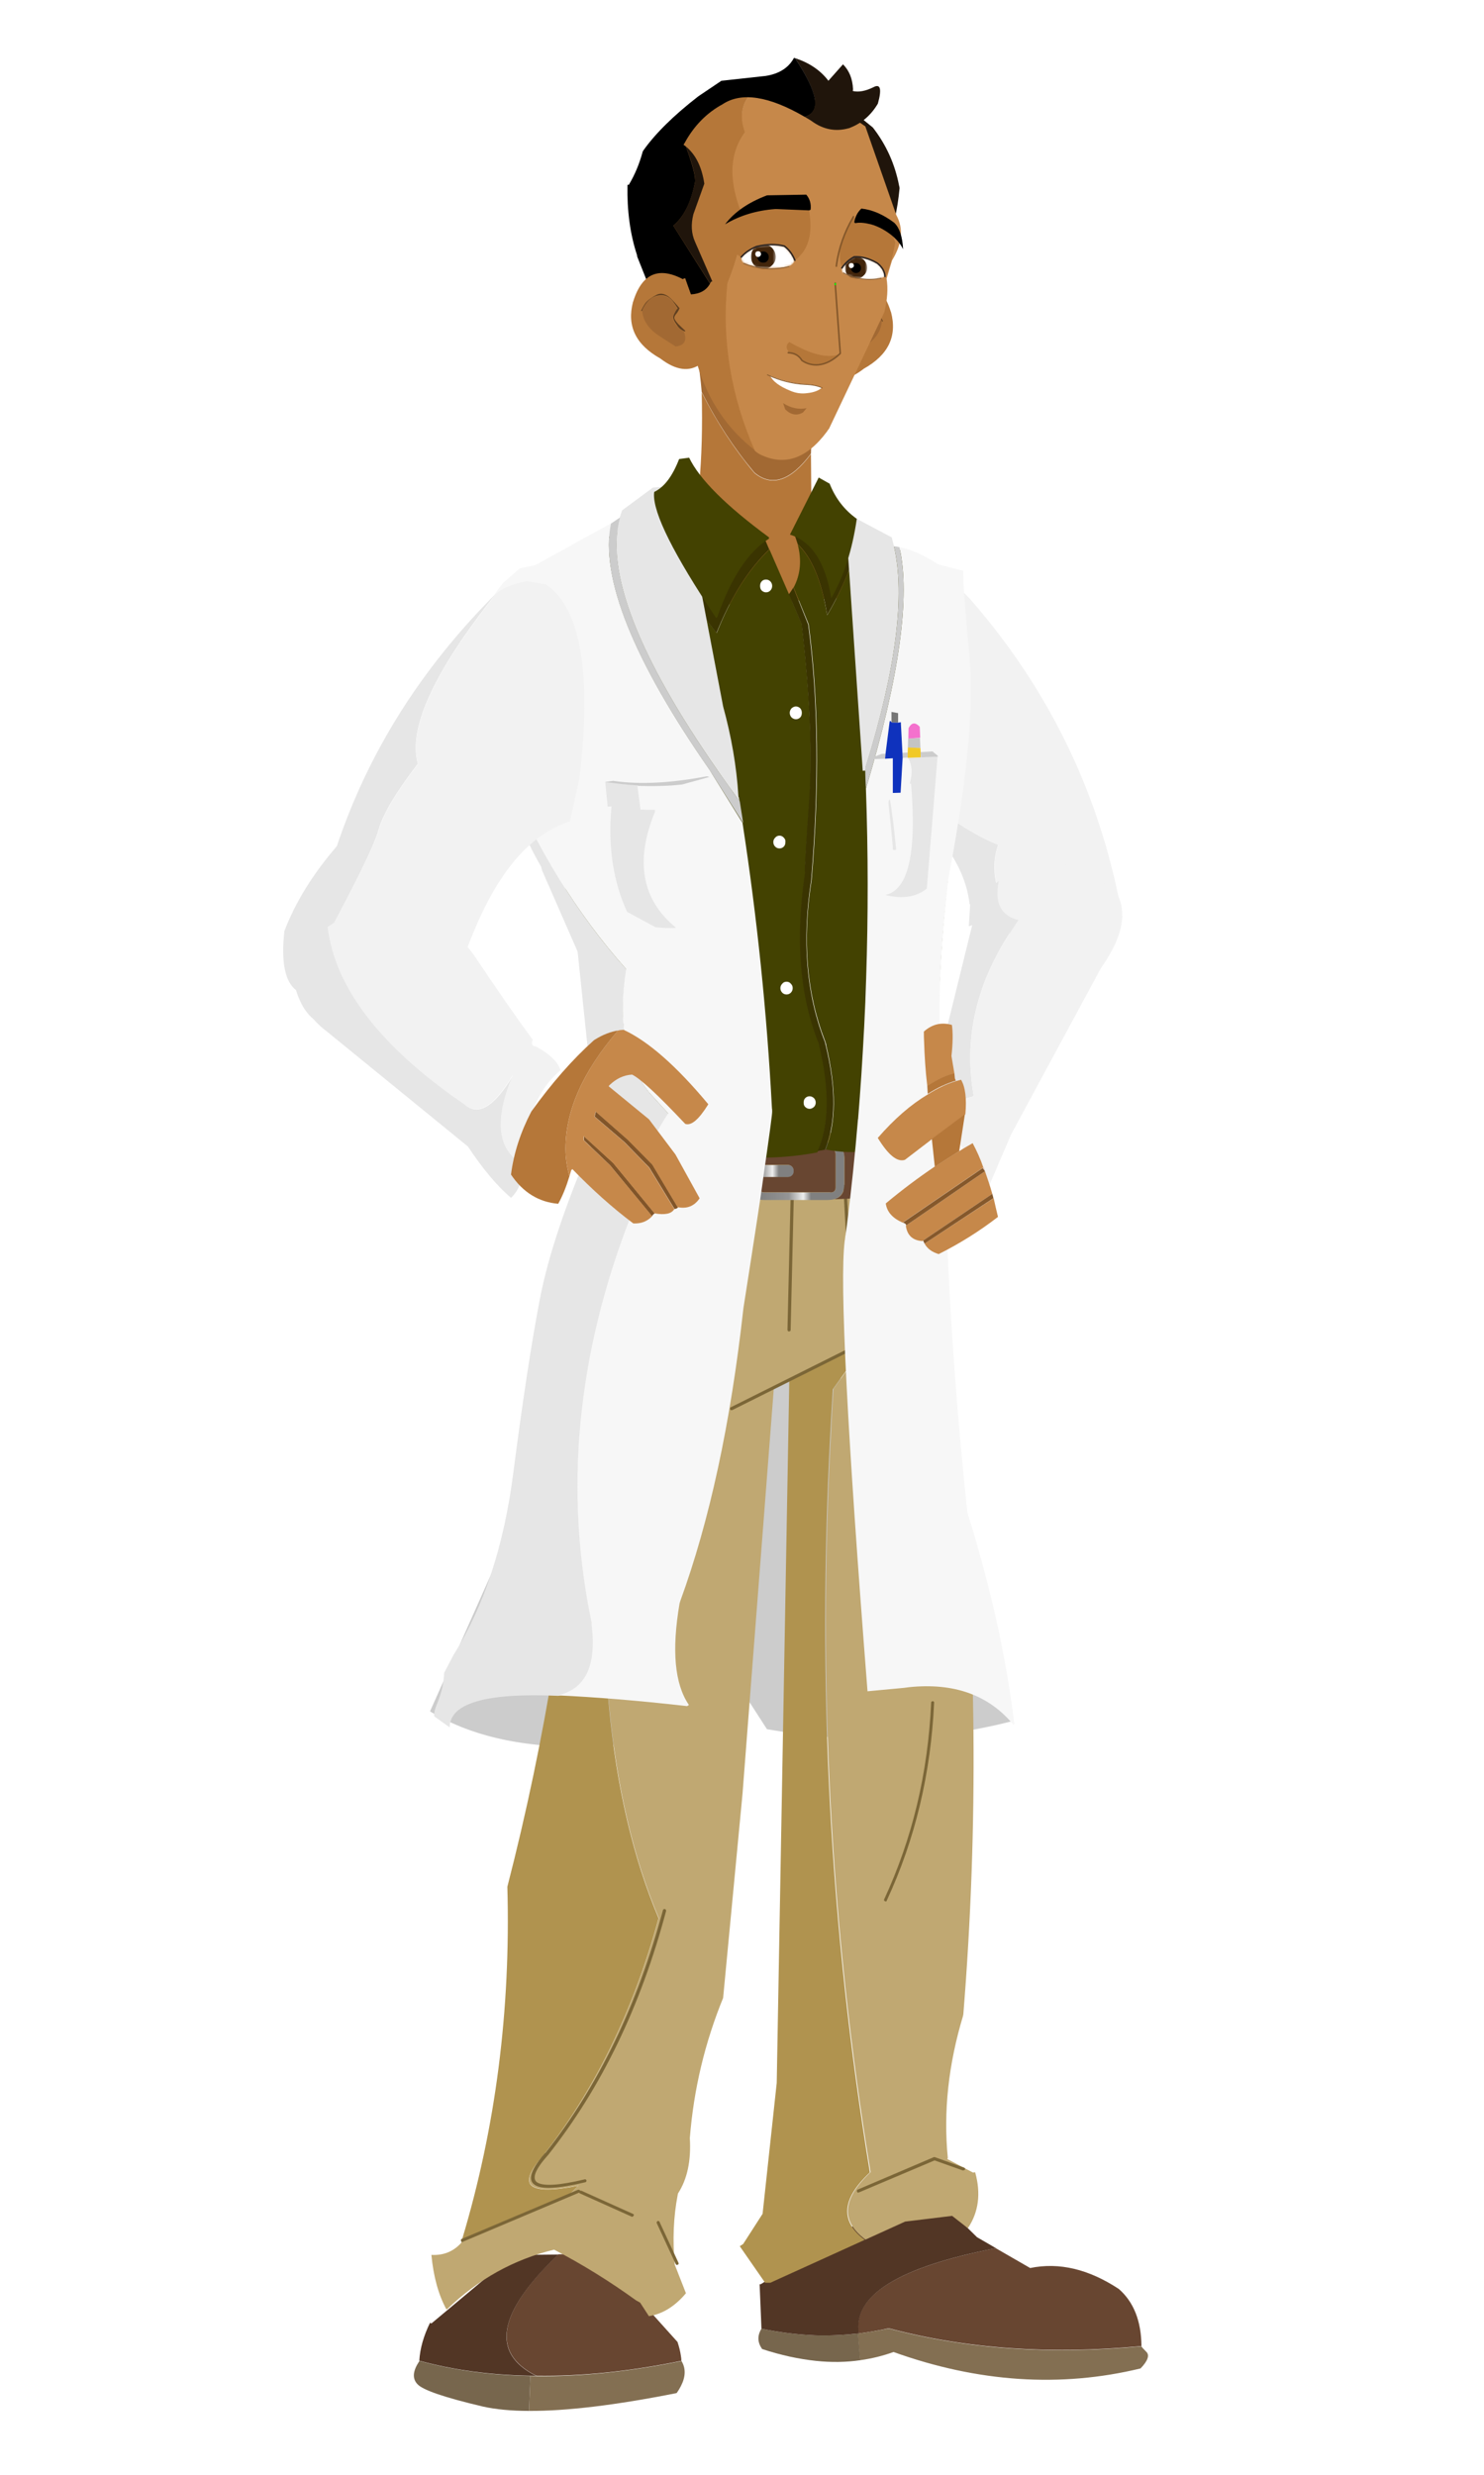 <?xml version="1.0" encoding="utf-8"?>
<!-- Generator: Adobe Illustrator 25.2.3, SVG Export Plug-In . SVG Version: 6.00 Build 0)  -->
<svg version="1.1" id="Layer_1" xmlns="http://www.w3.org/2000/svg" xmlns:xlink="http://www.w3.org/1999/xlink" x="0px" y="0px"
	 viewBox="0 0 432 720" style="enable-background:new 0 0 432 720;" xml:space="preserve">
<style type="text/css">
	.st0{fill:#E6E6E6;}
	.st1{fill:#F2F2F2;}
	.st2{fill:#CCCCCC;}
	.st3{fill:#684631;}
	.st4{fill:#836F52;}
	.st5{fill:#77664D;}
	.st6{fill:#523625;}
	.st7{fill:#B0934F;}
	.st8{fill:#C0A872;}
	.st9{fill:#7B6637;}
	.st10{fill:url(#SVGID_1_);}
	.st11{fill:url(#SVGID_2_);}
	.st12{fill:#B57739;}
	.st13{fill:#A26933;}
	.st14{fill:#434201;}
	.st15{fill:#3A3401;}
	.st16{fill:#FFFFFF;}
	.st17{fill:#F7F7F7;}
	.st18{fill:#777777;}
	.st19{fill:#0F32BD;}
	.st20{fill:#C4C4C4;}
	.st21{fill:#F471CD;}
	.st22{fill:#F1C927;}
	.st23{fill:#E4BCA5;}
	.st24{fill:#FFDDCA;}
	.st25{fill:#C6884A;}
	.st26{fill:#85582B;}
	.st27{fill:#FECAAB;}
	.st28{fill:#815529;}
	.st29{fill:#20150B;}
	.st30{fill:#604020;}
	.st31{fill:none;stroke:#815529;stroke-width:0.332;stroke-linecap:round;stroke-linejoin:round;stroke-miterlimit:2.654;}
	.st32{filter:url(#Adobe_OpacityMaskFilter);}
	.st33{mask:url(#Mask_Mask_1_2_);}
	.st34{filter:url(#Adobe_OpacityMaskFilter_1_);}
	.st35{mask:url(#Mask_Mask_1_1_);}
	.st36{fill:#42250B;}
	.st37{fill:none;stroke:#2C2421;stroke-width:0.664;stroke-linecap:round;stroke-linejoin:round;stroke-miterlimit:2.654;}
	.st38{filter:url(#Adobe_OpacityMaskFilter_2_);}
	.st39{mask:url(#Mask_Mask_2_4_);}
	.st40{filter:url(#Adobe_OpacityMaskFilter_3_);}
	.st41{mask:url(#Mask_Mask_2_2_);}
	.st42{fill:none;stroke:#815529;stroke-width:0.664;stroke-linecap:round;stroke-linejoin:round;stroke-miterlimit:2.654;}
	.st43{fill:none;stroke:#00FF00;stroke-width:0.664;stroke-linecap:round;stroke-linejoin:round;stroke-miterlimit:2.654;}
</style>
<g id="paul" transform="matrix( 0.664, 0, 0, 0.664, 581.75,68.05) ">
	<g transform="matrix( 1, 0, 0, 1, 69.05,185.5) ">
		<g transform="matrix( 1, 0, 0, 1, -69.05,-185.5) ">
			<g>
				<g id="paul_upperArm_back_0_Layer0_0_FILL">
					<path class="st0" d="M-501.6,248.3c8.6,8.3,15.8,8.8,21.5,1.5l0.3-0.3c17.2,14,26.8,28.5,28.7,43.7c0,0.1,0,0.2,0,0.3
						c0.3,0.3,0.5,0.5,0.8,0.7c7.3,7.1,15.7,12.4,25.2,15.7c-13.5-15.7-17.9-29.8-13.4-42.2c-26.3-10.8-52.2-36.4-77.9-76.5
						C-518.2,207-513.3,226-501.6,248.3z"/>
					<path class="st1" d="M-451,159.8c-0.3-0.3-0.6-0.6-0.9-0.9c-8.8-9.7-18.2-13.2-28.4-10.5c-11.7,5.1-20.5,11.6-26.6,19.4
						c-5.2,6.8-8.4,14.6-9.4,23.4c25.6,40.2,51.6,65.7,77.9,76.5c-4.5,12.4,0,26.4,13.4,42.2c6.7,2.4,14,3.8,21.9,4.3
						c0.4,0,0.8,0,1.1,0c9.3,0,15.3-5,17.9-15c-8.7-49.2-28.8-93-60.2-131.5C-446.5,165.1-448.7,162.4-451,159.8z"/>
				</g>
			</g>
		</g>
	</g>
	<g transform="matrix( 1, 0, 0, 1, 104.2,298.05) ">
		<g transform="matrix( 1, 0, 0, 1, 0,0) ">
			<g>
				<g id="paul_forearm_back_0_Layer0_0_FILL">
					<path class="st0" d="M-555.6,5.3l1.5-0.5l-14,56.8c-6.3,5.4-10.5,11.5-12.8,18.4c6.8,2.1,12.5,6.7,17.3,14
						c-1.3-7.6,1.9-12.3,9.5-14l0.6-0.6c-4.7-26.5,1.9-52.1,19.8-76.9c-7.8-1.8-10.7-7.5-8.7-17c-4,2.7-8.1,6-12.3,10.1l-0.3,0.1
						L-555.6,5.3z"/>
					<path class="st1" d="M-490.1-8c0-0.1-0.1-0.1-0.1-0.2c-16.3-16.4-33.7-18.5-52.2-6.2c-2,9.5,0.9,15.2,8.7,17
						c-17.9,24.8-24.5,50.4-19.8,76.9l-0.6,0.6c-7.6,1.7-10.8,6.4-9.5,14c6,9.2,11.2,18.6,15.6,28l10.9-25.5l39.4-72.9
						C-488.7,11-486.2,0.5-490.1-8z"/>
				</g>
			</g>
		</g>
	</g>
	<g transform="matrix( 1, 0, 0, 1, 4,87.15) ">
		<g transform="matrix( 1, 0, 0, 1, 0,0) ">
			<g>
				<g id="paul_body_0_Layer8_0_FILL">
					<path class="st2" d="M-574.7,569.8l20.1-18.4l10.7,16.6c36.9,6.5,72.6,5.4,107.1-3.4l-25.9-108.8c-2.2-0.8-18.9-15-50.1-42.6
						c-31-27.4-73.4-16.6-127.2,32.6l-1,0.9l-50.6,113.5c19.5,11.9,45.3,17,77.6,15.2l0.1-0.5C-600.2,575.4-587.1,573.6-574.7,569.8
						z"/>
				</g>
			</g>
		</g>
		<g transform="matrix( 1, 0, 0, 1, 0,0) ">
			<g>
				<g id="paul_body_0_Layer7_0_FILL">
					<path class="st3" d="M-428.5,804.1l-15.1-8.7c-42.8,8.4-62.8,20.8-60.1,37.4c4.4-0.6,8.8-1.3,13.2-2.3
						c33.8,9,70.8,11.6,110.8,7.8c-0.1-11-3.4-19.3-9.9-25C-402.8,804.6-415.7,801.5-428.5,804.1 M-581.6,844.8
						c0.1,0,0.2-0.1,0.2-0.1c0-0.7-0.1-1.3-0.2-2c-0.3-2.1-0.8-4.1-1.5-6.2l-33.3-37v-1.7l-19,0.3c-26.6,25.5-29.7,43.2-9.6,53.2
						C-625.3,851.6-604.2,849.4-581.6,844.8z"/>
					<path class="st4" d="M-503.7,832.8c-0.1,0-0.2,0-0.4,0l1,11.7c5.1-0.7,10-1.9,14.7-3.6c37.1,13.3,73.2,15.7,108.3,7.2
						c3.2-3.3,4-5.8,2.6-7.2c-1.5-1.5-2.2-2.3-2.2-2.5c-40.1,3.8-77,1.2-110.8-7.8C-494.9,831.5-499.3,832.2-503.7,832.8
						 M-581.4,844.8c-0.1,0-0.2,0-0.2,0.1c-22.6,4.6-43.7,6.8-63.3,6.6c-0.9,0-1.9-0.1-2.7-0.1l-0.6,15.3c16.4,0.1,38-2.5,64.7-7.8
						c0.8-1.1,1.4-2.1,1.9-3.1C-579.5,851.7-579.4,848-581.4,844.8z"/>
					<path class="st5" d="M-546.3,830.7c-1.9,3.1-1.7,6.1,0.3,8.9c8.2,2.7,16.1,4.4,23.7,5.2c6.7,0.7,13.1,0.6,19.3-0.3l-1-11.7
						c-6.2,0.7-12.5,1-18.8,0.8C-530.6,833.3-538.5,832.3-546.3,830.7 M-648.2,866.7l0.6-15.3c-17.3-0.3-33.5-2.5-48.6-6.6
						c-2.9,4.2-3.3,7.6-1,10.1c2.2,2.6,11.8,5.9,28.8,9.9C-663,866-656.2,866.7-648.2,866.7z"/>
					<path class="st6" d="M-546.6,811.2h-0.5l0.8,19.5c7.9,1.6,15.7,2.6,23.5,2.9c6.3,0.2,12.5-0.1,18.8-0.8c0.2,0,0.3,0,0.4,0
						c-2.7-16.6,17.3-29.1,60.1-37.4l-8.3-4.8l-11.7-11.5l-0.1-0.5l-40.6,5.9L-546.6,811.2 M-691,828.4l-0.6-0.3
						c-2.8,5.7-4.4,11.3-4.7,16.6c15,4.1,31.2,6.3,48.6,6.6c0.9,0,1.8,0,2.7,0.1c-20.2-10-17-27.7,9.6-53.2l-19.7,0.2L-691,828.4z"
						/>
				</g>
			</g>
		</g>
		<g transform="matrix( 1, 0, 0, 1, -84.4,314.25) ">
			<g transform="matrix( 1, 0, 0, 1, 0,0) ">
				<g>
					<g id="paul_pants_0_Layer3_0_FILL">
						<path class="st7" d="M-431.7,124.1c0.3-6.4,0.7-12.8,1.1-19.3l14.8-20.6l-33.9,17l-5.5,307.5l-6.2,57.4l-8.5,13.2l-1.5,1
							l11.1,16h2.3l41.4-18.8c-10.9-8.1-10.2-17.9,2.2-29.5v-0.3C-431.9,341.7-437.6,233.8-431.7,124.1 M-508.2,3.7l1.4-8.3
							c-6.7,0.6-13.6,1.3-20.8,2.1c-2.5,9.1-4.6,18.3-6.3,27.5c-0.6,3-1.1,6.1-1.6,9.1c-3.5,21.6-5,43.3-4.5,65.3c0,0.2,0,0.3,0,0.4
							c-0.4,8.1-0.8,16.2-1.3,24.3c-4.6,67.8-15.3,134-32,198.7c1.5,54-5.1,105.5-19.9,154.7l46.2-18.9l4.8-4.8
							c-21.9,4.3-27.1,0.1-15.8-12.7c22.9-29,39.9-63.8,51-104.5c-22.3-52.8-29-123.6-20.1-212.4c1.1-11.6,2.6-23.4,4.3-35.6
							c-0.1-0.3-0.1-0.6-0.2-1c-3.4-18.3-2.8-36.1,1.9-53.4c0.8-3,1.8-6.1,2.9-9.1c2.5-7,5.7-13.9,9.6-20.7
							C-508.5,4.2-508.4,4-508.2,3.7z"/>
						<path class="st8" d="M-385,34.1c-0.5-3-0.9-6.1-1.5-9.1c-1.3-7.8-2.6-15.6-4-23.3c-15.4-10.1-54.2-12.2-116.3-6.3l-1.4,8.3
							c-0.2,0.3-0.3,0.5-0.3,0.6c-3.9,6.8-7.1,13.7-9.6,20.7c-1.1,3-2.1,6.1-2.9,9.1c-4.7,17.3-5.4,35.1-1.9,53.4
							c0,0.3,0.1,0.7,0.2,1c-1.7,12.2-3.1,24.1-4.3,35.6c-8.9,88.8-2.2,159.6,20.1,212.4c-11.1,40.7-28.1,75.6-51,104.5
							c-11.4,12.8-6.1,17,15.8,12.7l-4.8,4.8l-46.2,18.9c-0.1,0.5-0.2,0.9-0.4,1.4c-3.4,3.8-7.8,5.6-13.1,5.3
							c0.9,9.5,3.1,17.5,6.6,23.9l0.5-0.3c13.4-12.9,29-21.6,46.7-25.9c12.5,6.5,24.4,13.9,35.9,22.2l1.8,1l3.9,6
							c0-0.1,0.1-0.1,0.2-0.1c5.9-1,11.2-4.3,16-10l-4.9-12.5c-1-10.6-0.6-20.9,1.3-30.7l0.1-0.5c4.1-6.3,5.8-14.4,5.2-24.3
							c1.7-21.4,6.6-41.8,14.6-61.4l8.5-89.4l13.7-177.4v-0.2l2.5-1.2c1.1-0.6,2.2-1.2,3.4-1.7c0.2-0.2,0.4-0.2,0.6-0.3l0.6-0.3
							l33.9-17l-14.8,20.6c-0.5,6.4-0.8,12.8-1.1,19.3c-6,109.7-0.2,217.6,17.3,323.7v0.3c-12.4,11.6-13.2,21.4-2.2,29.5l17.4-7.9
							l20.6-2.5l6.9,5.4c4.7-7,5.8-15.2,3.2-24.5l-1,0.1l-11.2-5.9l0.2-0.5c-2-20.4,0.3-41.1,6.7-62.3c0-0.2,0-0.3,0.1-0.5
							c6.7-82.6,5.9-165.1-2.2-247.6l-0.1-0.9c-0.1-2.1-0.2-4.3-0.3-6.4C-377.7,94.1-380.6,64.1-385,34.1z"/>
					</g>
				</g>
			</g>
			<g transform="matrix( 1, 0, 0, 1, 0,0) ">
				<g>
					<g id="paul_pants_0_Layer2_0_FILL">
						<path class="st9" d="M-517.8,466.5c-0.1-0.2-0.3-0.3-0.5-0.4l-22.5-10.1c-0.2-0.1-0.4-0.1-0.5,0h-0.1c0,0-0.1-0.1-0.1-0.1
							c0-0.2-0.2-0.3-0.3-0.3c-0.2-0.1-0.4-0.1-0.6,0l-50.9,21.5c-0.2,0-0.3,0.2-0.3,0.3c-0.1,0.2-0.1,0.4,0,0.6
							c0,0.2,0.2,0.3,0.3,0.4c0.2,0.1,0.4,0.1,0.6-0.1l50.9-21.5c0,0,0,0.1,0.1,0.1c0,0.2,0.2,0.3,0.3,0.3l22.5,10.1
							c0.2,0.1,0.3,0.1,0.5,0.1c0.2-0.1,0.3-0.2,0.3-0.4C-517.8,466.8-517.8,466.7-517.8,466.5 M-507.8,469.7
							c-0.1,0.2-0.1,0.3,0,0.5l8.3,17.9c0.1,0.2,0.2,0.3,0.4,0.4c0.2,0,0.3,0,0.5-0.1c0.2-0.1,0.3-0.2,0.4-0.3c0-0.2,0-0.4-0.1-0.6
							l-8.3-17.9c-0.1-0.2-0.2-0.3-0.3-0.3c-0.2-0.1-0.4-0.1-0.6,0C-507.6,469.4-507.7,469.5-507.8,469.7 M-385.8,441.3
							c-0.2-0.1-0.4-0.1-0.6,0l-33.3,14.2c-0.2,0-0.3,0.2-0.3,0.3c-0.1,0.2-0.1,0.4,0,0.6c0,0.2,0.2,0.3,0.3,0.4
							c0.2,0,0.4,0,0.6-0.1l33.1-14l12.4,4.4c0.1,0,0.3,0,0.5-0.1c0.2-0.1,0.3-0.2,0.5-0.3c0-0.2,0-0.4-0.1-0.5
							c-0.1-0.2-0.2-0.3-0.3-0.3L-385.8,441.3 M-386.3,241.8c-0.1-0.2-0.3-0.3-0.5-0.3c-0.2,0-0.4,0.1-0.5,0.2
							c-0.2,0.1-0.2,0.2-0.2,0.5c-1.4,30.9-8.3,59.6-20.6,86.1c-0.1,0.2-0.1,0.3,0,0.5c0,0.2,0.2,0.3,0.3,0.3
							c0.2,0.1,0.4,0.2,0.6,0.1c0.2-0.1,0.3-0.3,0.3-0.5c12.4-26.7,19.3-55.6,20.7-86.6C-386.1,242-386.2,241.9-386.3,241.8
							 M-555.4,440.3L-555.4,440.3c23.4-29.6,40.6-65.2,51.7-106.9c0-0.2,0-0.3-0.1-0.5c-0.2-0.2-0.3-0.3-0.4-0.3
							c-0.2-0.1-0.4-0.1-0.6,0.1c-0.2,0.1-0.3,0.2-0.3,0.4c-11.1,41.5-28.2,76.9-51.5,106.3h-0.1c-3,3.4-4.9,6.3-5.7,8.5
							c-1,2.5-0.6,4.4,1.1,5.5c2.9,2.1,10.2,1.7,22.1-1.1c0.2,0,0.3-0.2,0.5-0.3c0.1-0.2,0.1-0.3,0.1-0.5c0-0.2-0.2-0.3-0.3-0.4
							c-0.2-0.2-0.4-0.2-0.5-0.1c-11.2,2.7-18.2,3.1-20.9,1.3c-1.1-0.8-1.3-2.1-0.7-3.9C-560.2,446.2-558.3,443.5-555.4,440.3
							 M-448.4,18.9c-0.2,0-0.3,0.1-0.5,0.2c-0.2,0.2-0.2,0.3-0.2,0.5l-1.4,59.2c0,0.2,0.1,0.3,0.2,0.5c0.2,0.2,0.3,0.2,0.5,0.2
							c0.2,0,0.3-0.1,0.5-0.2c0.2-0.1,0.2-0.3,0.2-0.5l1.4-59.2c0-0.2-0.1-0.4-0.2-0.5C-448,19-448.2,18.9-448.4,18.9 M-407.7,79.2
							c-0.2-0.1-0.3-0.1-0.5,0l-67.1,33.5c-0.2,0.1-0.3,0.2-0.3,0.4c-0.1,0.2-0.1,0.4,0,0.6c0.1,0.1,0.2,0.2,0.4,0.3
							c0.2,0,0.4,0,0.6-0.1l67.1-33.5c0.1-0.1,0.2-0.3,0.3-0.5c0-0.2,0-0.3-0.1-0.5C-407.4,79.3-407.5,79.2-407.7,79.2 M-421.6,83.1
							c0.2,0,0.3-0.1,0.5-0.2c0.1-0.2,0.2-0.3,0.2-0.5l-3.7-66.5c0-0.2-0.1-0.4-0.2-0.5c-0.2-0.1-0.3-0.2-0.5-0.2
							c-0.2,0-0.4,0.1-0.5,0.3c-0.1,0.1-0.2,0.2-0.2,0.5l3.6,66.5c0,0.2,0.1,0.4,0.3,0.5C-422,83.1-421.9,83.1-421.6,83.1z"/>
					</g>
				</g>
			</g>
			<g transform="matrix( 1, 0, 0, 1, 0,0) ">
				<g>
					<g id="paul_pants_0_Layer1_0_FILL">
						<path class="st6" d="M-510.1,8.9l22.2-12.6l-37.4-0.6l-3.3,18c5.9,1,11.8,2,17.6,2.9L-510.1,8.9z"/>
						<path class="st3" d="M-467.5,4c0-4.7,2.4-7.1,7.1-7.1v-0.1l-27.5-0.5l-22.2,12.6l-1,7.8c16.6,2.5,32.4,4.1,47.5,4.9
							c-2.6-0.9-3.9-3.1-3.9-6.7V4 M-431.7,18.6c1.6,0,2.3-0.8,2.3-2.3V2c0-1.6-0.8-2.4-2.3-2.4h-29c-1.6,0-2.4,0.8-2.4,2.4v4.5
							h12.8c0.6,0,1.2,0.2,1.7,0.7c0.5,0.5,0.7,1,0.7,1.6v0.5c0,0.6-0.2,1.2-0.7,1.7c-0.5,0.5-1,0.7-1.7,0.7H-463v4.5
							c0,1.6,0.8,2.3,2.4,2.3H-431.7 M-384,16.1l-4.3-18.3l-41.8-0.7c3,0.8,4.6,3,4.6,6.8v10.9c0,3.8-1.5,6-4.6,6.8
							C-413.8,21-398.4,19.2-384,16.1z"/>
						
							<linearGradient id="SVGID_1_" gradientUnits="userSpaceOnUse" x1="-1363.26" y1="608.125" x2="-1321.258" y2="608.125" gradientTransform="matrix(0.664 0 0 -0.664 437.15 412.952)">
							<stop  offset="7.843137e-03" style="stop-color:#777777"/>
							<stop  offset="0.651" style="stop-color:#959595"/>
							<stop  offset="0.878" style="stop-color:#EEEEEE"/>
							<stop  offset="1" style="stop-color:#808080"/>
						</linearGradient>
						<path class="st10" d="M-430.1-2.9c-0.8-0.2-1.7-0.3-2.6-0.3h-27.7c-4.7,0-7.1,2.4-7.1,7.1v10.9c0,3.5,1.3,5.8,3.9,6.7
							c0.9,0.3,2,0.4,3.2,0.4h12.8c1.9,0,3.9,0,5.9,0h8.9c0.9,0,1.8-0.1,2.6-0.3c3-0.8,4.6-3,4.6-6.8V4
							C-425.5,0.2-427-2.1-430.1-2.9 M-429.3,16.3c0,1.6-0.8,2.3-2.3,2.3h-29c-1.6,0-2.4-0.8-2.4-2.3v-4.5c-0.6,0-1.2-0.2-1.7-0.7
							c-0.5-0.5-0.7-1-0.7-1.7V8.9c0-0.6,0.2-1.1,0.7-1.6c0.5-0.5,1-0.7,1.7-0.7V2c0-1.6,0.8-2.4,2.4-2.4h29c1.6,0,2.3,0.8,2.3,2.4
							V16.3z"/>
						
							<linearGradient id="SVGID_2_" gradientUnits="userSpaceOnUse" x1="-1360.083" y1="608.468" x2="-1342.529" y2="608.468" gradientTransform="matrix(0.664 0 0 -0.664 437.15 412.952)">
							<stop  offset="7.843137e-03" style="stop-color:#404040"/>
							<stop  offset="0.761" style="stop-color:#EEEEEE"/>
							<stop  offset="1" style="stop-color:#808080"/>
						</linearGradient>
						<path class="st11" d="M-464.7,11.1c0.5,0.5,1,0.7,1.7,0.7h12.8c0.6,0,1.2-0.2,1.7-0.7c0.5-0.5,0.7-1,0.7-1.7V8.9
							c0-0.6-0.2-1.1-0.7-1.6c-0.5-0.5-1-0.7-1.7-0.7H-463c-0.6,0-1.2,0.2-1.7,0.7c-0.5,0.5-0.7,1-0.7,1.6v0.5
							C-465.4,10-465.1,10.6-464.7,11.1z"/>
					</g>
				</g>
			</g>
			<g transform="matrix( 1, 0, 0, 1, 0,0) ">
				<g>
					<g id="paul_pants_0_Layer0_0_FILL">
						<path class="st8" d="M-510.8,28.5c-3.8-11.7-3.8-23.8-0.2-36.2l-6.9,1.7c-3.6,10.2-4,20.1-1.3,29.6L-510.8,28.5 M-472.9-7.7
							l-7,1.7c-3.6,10.2-4,20.1-1.3,29.6l8.5,5C-476.4,16.7-476.5,4.7-472.9-7.7 M-408.2,22.6l6.8,1.4v-0.1
							c3.4-9.8,4.2-18.7,2.4-26.8l-7.9,0.2C-403.5,5.2-403.9,13.6-408.2,22.6z"/>
					</g>
				</g>
			</g>
		</g>
		<g transform="matrix( 1, 0, 0, 1, 0,0) ">
			<g>
				<g id="paul_body_0_Layer5_0_FILL">
					<path class="st12" d="M-573.6,22.8l-21.3,11.1l13.1,42.5l73.2-4.2l0.6-31.3l-16.4-7.5l-0.2-24.1c-8.9,11.9-17.2,14.6-24.8,8.3
						c-8.9-10.6-16.6-22.4-23.1-35.3C-572.1-2.8-572.5,10.8-573.6,22.8z"/>
					<path class="st13" d="M-575.1-38.2c1.4,8.5,2.2,15.3,2.6,20.3c6.5,13,14.2,24.7,23.1,35.3c7.6,6.4,15.9,3.6,24.8-8.3l1.3-40
						C-545.8-56-563-58.5-575.1-38.2z"/>
				</g>
			</g>
		</g>
		<g transform="matrix( 1, 0, 0, 1, 0,0) ">
			<g>
				<g id="paul_body_0_Layer4_0_FILL">
					<path class="st14" d="M-528.6,83.9l-5.6-13.1l-8.6-19.7c-9.3,8.9-17,21.1-23.1,36.6c-13.4-16.5-22.5-35.2-27.3-56.1l-49.4,34.5
						c-18.8,31.3-11.5,85.3,21.9,162c6,27.8,9.1,53.4,9.3,76.8c32.2,12.1,62,15.6,89.6,10.4c0.1-0.3,0.2-0.5,0.3-0.7
						c5.1-11.6,5.3-27,0.7-46.2c-0.1-0.3-0.2-0.7-0.2-1c-0.1-0.3-0.2-0.6-0.4-0.9c-8-20.5-9.9-45.2-5.6-73.9c0-0.1,0-0.3-0.1-0.5
						c-0.2-1.2,0.5-11.8,1.9-31.6C-523.9,140.9-525,115.3-528.6,83.9 M-472.6,58.6l-29.6-16.5c-3.6,14.2-8.7,26.8-15.3,37.8
						c-2.4-14.9-6.7-25.2-12.9-31c1.8,7,1.2,13.3-1.8,18.9l6.6,16.1c4.4,32.9,4.8,70.2,1.3,112c-4.2,26.4-2.2,49.9,5.9,70.6
						c0.1,0.3,0.2,0.6,0.3,0.9c0.1,0.3,0.2,0.6,0.2,1c4.5,18.9,4.4,34.1-0.3,45.6c13.2,2.6,25.2,0.8,36.1-5.5l13.7-9.9
						c-1.3-35,0-69.3,3.8-102.8c2.8-61,2.3-99-1.7-113.9C-470.3,67.1-472.4,59.3-472.6,58.6z"/>
					<path class="st15" d="M-532.3,67.8c-0.6,1-1.3,2-2,3l5.6,13.1c3.6,31.3,4.7,56.9,3.3,76.7c-1.4,19.8-2,30.3-1.9,31.6
						c0,0.2,0,0.3,0.1,0.5c-4.3,28.7-2.4,53.3,5.6,73.9c0.2,0.3,0.3,0.6,0.4,0.9c0.1,0.3,0.2,0.6,0.2,1c4.6,19.3,4.4,34.7-0.7,46.2
						l3.3-0.6c4.7-11.5,4.9-26.7,0.3-45.6c-0.1-0.3-0.2-0.7-0.2-1c-0.1-0.3-0.2-0.6-0.3-0.9c-8.1-20.7-10-44.2-5.9-70.6
						c3.5-41.8,3.1-79.1-1.3-112L-532.3,67.8 M-508.9,38.3l-23.2,5.5c0.6,1.7,1.2,3.4,1.7,5c6.2,5.8,10.5,16.1,12.9,31
						c6.6-11,11.8-23.6,15.3-37.8L-508.9,38.3 M-584.5,25.2l-8.8,6.4c4.8,20.9,13.9,39.6,27.3,56.1c6.2-15.5,13.9-27.8,23.1-36.6
						l-2.3-5.4L-584.5,25.2z"/>
				</g>
			</g>
		</g>
		<g transform="matrix( 1, 0, 0, 1, 0,0) ">
			<g>
				<g id="paul_body_0_Layer3_0_FILL">
					<path class="st16" d="M-525.2,290.7c-0.8,0-1.4,0.3-1.9,0.8c-0.5,0.5-0.7,1.2-0.7,2c0,0.8,0.2,1.4,0.7,1.9
						c0.5,0.5,1.2,0.8,1.9,0.8c0.7,0,1.3-0.3,1.9-0.8c0.5-0.5,0.8-1.2,0.8-1.9c0-0.8-0.3-1.5-0.8-2
						C-523.8,291-524.5,290.7-525.2,290.7 M-535.3,240.5c-0.8,0-1.4,0.3-1.9,0.9c-0.5,0.5-0.8,1.2-0.8,1.9c0,0.8,0.3,1.5,0.8,2
						c0.5,0.5,1.1,0.8,1.9,0.8s1.4-0.3,1.9-0.8c0.5-0.5,0.8-1.2,0.8-2c0-0.8-0.3-1.4-0.8-1.9C-533.9,240.8-534.5,240.5-535.3,240.5
						 M-536.5,177.4c-0.5-0.6-1.2-0.9-1.9-0.9s-1.4,0.3-1.9,0.9c-0.5,0.5-0.8,1.2-0.8,1.9c0,0.8,0.3,1.5,0.8,2
						c0.5,0.5,1.1,0.8,1.9,0.8c0.8,0,1.4-0.3,1.9-0.8c0.5-0.5,0.7-1.2,0.7-2C-535.7,178.5-536,177.9-536.5,177.4 M-531.2,125.5
						c0.8,0,1.4-0.3,1.9-0.8c0.5-0.5,0.7-1.2,0.7-2c0-0.8-0.2-1.4-0.7-2c-0.5-0.5-1.2-0.8-1.9-0.8c-0.7,0-1.3,0.3-1.9,0.8
						c-0.5,0.6-0.8,1.2-0.8,2c0,0.8,0.3,1.5,0.8,2C-532.6,125.2-531.9,125.5-531.2,125.5 M-546.2,65.1c-0.5,0.5-0.7,1.2-0.7,2
						c0,0.8,0.2,1.5,0.7,2c0.5,0.5,1.2,0.8,1.9,0.8c0.8,0,1.4-0.3,1.9-0.8c0.5-0.5,0.8-1.2,0.8-2c0-0.8-0.3-1.5-0.8-2
						c-0.5-0.5-1.1-0.8-1.9-0.8C-545,64.3-545.7,64.5-546.2,65.1z"/>
				</g>
			</g>
		</g>
		<g transform="matrix( 1, 0, 0, 1, 0,0) ">
			<g>
				<g id="paul_body_0_Layer2_0_FILL">
					<path class="st0" d="M-642.9,190.1l0.4,1.6l15.6,35.6l8.3,79.3c-12.9,29.2-21.1,53.5-24.8,72.7c-3.7,19.2-7.6,44.7-11.7,76.5
						c-4.1,31.8-12.8,58.3-26.1,79.5l-4.2,8c-0.2,4.6-1.2,9-3,13.3c-1.3,3.2-1.7,5.2-1.2,5.9l6.6,4.7c0.1-10.6,15.9-15.2,47.6-13.8
						c12-2.7,17-12.8,14.9-30.4c-0.1-0.8-0.2-1.7-0.3-2.6c-0.5-2.6-1-5.1-1.5-7.7c-10.5-59.4-2.6-119.8,23.8-181.2
						c0.3-0.8,0.7-1.5,1-2.3l1-2.3c-2.3-5.9,0.9-15.4,9.5-28.5l-8.3-9.1c-10.6-12.9-14-30.9-10.1-54.1c-21.5-24-39.2-52.7-53.1-86.1
						C-655.7,163.5-650.4,177.2-642.9,190.1 M-581.6,22.9l-0.6,0.1l-11.7,1l-13.5,10c-0.3,1-0.7,2-1,3
						c-6.4,23.7,7.8,60.6,42.7,110.7c0.1,0.2,0.2,0.3,0.3,0.5c0.1,0.1,0.2,0.3,0.3,0.4c1.7,2.4,3.4,4.8,5.1,7.2
						c1,1.3,1.9,2.6,2.8,3.9c0,0,0.1,0,0.1,0.1c0.4,0.5,0.8,1.1,1.2,1.7c0-0.2,0-0.4-0.1-0.6c-0.1-0.3-0.1-0.6-0.2-1
						c0-0.1,0-0.2-0.1-0.3c0-0.1,0-0.1-0.1-0.2c0,0,0-0.1,0-0.2c-0.8-13.1-3.1-26.2-6.7-39.3L-581.6,22.9 M-488.2,49.7l-1-3.9
						L-509.6,35l7.7,113.1l1.1-0.1l0.3-1.9C-487.3,103.5-483.2,71.3-488.2,49.7z"/>
					<path class="st17" d="M-568.7,148.2c-0.1-0.2-0.2-0.3-0.3-0.5c-33.6-48.3-48-84.3-43.3-108l-33.2,18.3l-6.7,1.4l-7.3,6.3
						c-4.1,5-5.7,8-4.6,9.1c1.1,1.1,1.6,11.1,1.8,29.9c0.2,18.9,1.4,33.6,3.6,44.2c13.9,33.4,31.7,62.1,53.1,86.1
						c-3.8,23.2-0.4,41.2,10.1,54.1l8.3,9.1c-8.6,13.1-11.7,22.6-9.5,28.5l-1,2.3c-0.3,0.8-0.7,1.6-1,2.3
						c-26.3,61.4-34.3,121.8-23.8,181.2c0.5,2.6,1,5.1,1.5,7.7c0.2,0.9,0.3,1.8,0.3,2.6c2.1,17.6-2.9,27.7-14.9,30.4
						c15.8,0.7,34.7,2.2,56.7,4.7l0.8-0.5c-6.3-9.2-7.6-24-4.1-44.5c0.1-0.3,0.2-0.6,0.3-1c12.8-35,22.1-77.8,27.7-128.4
						c2-12.6,3.8-24.4,5.5-35.4c1.3-8.4,2.5-16.4,3.5-23.9c2.5-17.3,3.7-26.2,3.6-26.9c0-0.5,0-0.9-0.1-1.4
						c-2.2-41.7-6.5-83.4-12.9-125C-563.9,155.9-568.7,148.3-568.7,148.2 M-469.2,57.4c-6-3.9-11.6-6.3-16.6-7.3
						c4.9,21.5,0,56.8-14.7,105.8c1,28,1,55.7,0.1,83l0,0c-0.4,14.2-1.2,28.4-2.1,42.4c-0.4,6.3-0.9,12.6-1.4,18.9
						c0,0.2,0,0.5-0.1,0.7c-1.3,15.5-2.9,30.9-4.8,46.1l-0.6,4.3c0,0.1,0,0.1,0,0.2l-0.1,0.2c-0.1,0.6-0.1,1.1-0.2,1.7l-0.1,0.6
						c-2.3,18.1,1.1,83.9,10,197.4l16-1.5c0.8-0.1,1.6-0.2,2.3-0.3c19.6-2,34.8,3.4,45.6,16.4l0.5-0.1
						c-3.6-29.6-10.5-60.5-20.6-92.7c-4.3-39.8-7.3-80.2-9-121c-1-22.6-1.5-45.3-1.7-68.2c0-0.2,0-0.4,0-0.6
						c-1.5-12-1.9-26.4-1.3-43.3c0.5-12.1,1.5-25.4,3.1-39.9c0.1-0.7,0.2-1.4,0.2-2.1l0.2-2c2.7-14,4.8-26.9,6.4-38.6
						c0.2-1.2,0.4-2.5,0.5-3.7c3-23.2,3.8-41.6,2.5-55.4c-2-21.3-2.9-33.9-2.7-37.9l-10.8-2.8C-468.7,57.6-468.9,57.5-469.2,57.4z"
						/>
					<path class="st2" d="M-557.1,159.8c-0.9-1.3-1.9-2.6-2.8-3.9c-1.7-2.4-3.4-4.9-5.1-7.2c-0.1-0.1-0.2-0.3-0.3-0.4
						c-0.1-0.2-0.2-0.3-0.3-0.5c-34.9-50.1-49.1-87-42.7-110.7l-4,2.7c-4.8,23.7,9.7,59.7,43.3,108c0.1,0.2,0.2,0.3,0.3,0.5
						c0.1,0.1,4.9,7.7,14.4,22.7c-0.5-3.2-1-6.3-1.5-9.5C-556.2,161-556.6,160.4-557.1,159.8C-557.1,159.8-557.1,159.8-557.1,159.8
						 M-485.8,50.1c-0.8-0.2-1.6-0.3-2.4-0.4c5,21.6,0.9,53.8-12.4,96.4l-0.3,1.9l0.1,0.3v0.1c0,0,0,0.1,0,0.1
						c0,1.1,0.1,2.3,0.1,3.4c0.1,1.4,0.1,2.7,0.2,4C-485.8,106.9-480.9,71.6-485.8,50.1z"/>
				</g>
			</g>
		</g>
		<g transform="matrix( 1, 0, 0, 1, 0,0) ">
			<g>
				<g id="paul_body_0_Layer1_0_FILL">
					<path class="st0" d="M-488.5,170.9c-0.7-5.6-1.2-9.1-1.5-10.3c-0.4,0.3-0.6,0.7-0.6,1.4c0,0.4,0,0.8,0.1,1.3
						c0,0.1,0.3,3,0.9,8.6c0.6,5.7,0.9,9.3,0.9,10.8l0.7,0.1c0.5,0,0.6,0,0.5-0.1c0-0.1,0.1-0.1,0.2-0.1v-0.5
						C-487.5,180.5-487.8,176.7-488.5,170.9 M-469.1,141.9l-7.4,0.3l-5.4,0.2v0.3c1.7,2.9,1.9,6.6,0.6,11l0.6,0.1
						c2.5,30.4-1.2,46.6-11.3,48.7c7.5,1.9,13.6,0.9,18.2-2.8L-469.1,141.9 M-593,166.1v-0.9c-2.1,0-4.2,0-6.3-0.1l-1.4-10.5
						l0.4-0.1c-0.1,0-0.2,0-0.4-0.1c-4.5-0.3-9.2-0.8-14.1-1.5l1.1,10.9l1.7-0.1l-0.1,0.7c-1.5,17,0.8,32.2,6.9,45.5l12.4,6.7
						c3.2,0.4,6.3,0.5,9.1,0.3C-598.7,204.7-601.9,187.7-593,166.1z"/>
					<path class="st2" d="M-482.1,140.1l-2.4,0.1l0.1,2.2l2.3-0.1V140.1 M-492.1,142.8l0.2-2.2l-1.7,0.1l-4.5,1.7l0.2,0.6
						L-492.1,142.8 M-476.5,139.9l0.1,2.3l7.4-0.3v-0.4l-2.3-1.9L-476.5,139.9 M-581.1,154.1l12-3.3l-1.2-0.3c-15.8,3-29.4,3.7-41,2
						l-3.5,0.5c4.8,0.7,9.5,1.2,14.1,1.5c0.1,0,0.3,0,0.4,0.1l-0.4,0.1C-593.8,154.9-587.2,154.8-581.1,154.1z"/>
					<path class="st18" d="M-489.2,126.9l2.8,0.1v-4.2h-0.1l-2.8-0.5V126.9z"/>
					<path class="st19" d="M-485.2,126.8l-1.2,0.2l-2.8-0.1l-0.6-0.7l-0.3,0.3l-1.8,14.1l-0.2,2.2l3.4-0.2v15.2l3.4-0.1l0.9-15.3
						l-0.1-2.2L-485.2,126.8z"/>
					<path class="st20" d="M-476.6,138.1l-0.2-4.4l-5.2,0.3l-0.1,4L-476.6,138.1z"/>
					<path class="st21" d="M-476.7,133.6l-0.2-4.8c-2-2.1-3.6-1.9-4.9,0.6l-0.1,4.6L-476.7,133.6z"/>
					<path class="st22" d="M-476.5,139.9l-0.1-1.8l-5.5-0.2l-0.1,2.2v2.3h0.3l5.4-0.2L-476.5,139.9z"/>
				</g>
			</g>
		</g>
		<g transform="matrix( 1, 0, 0, 1, 0,0) ">
			<g>
				<g id="paul_body_0_Layer0_0_FILL">
					<path class="st14" d="M-516.4,22.3l-4.8-2.7l-12.6,25c9.6,3,15.6,12.3,18.1,27.9c5.5-9.5,9.2-21.1,11.2-34.8
						C-509.8,33.9-513.8,28.9-516.4,22.3 M-578,10.9l-4.4,0.6c-2.9,7.5-6.5,12.3-10.9,14.4c0,0.2-0.1,0.5-0.1,0.8
						c-0.4,8.6,8.7,26.7,27.2,54.4l0.5-0.3C-559.6,63.4-552,52-543,46.4v-0.6C-561.9,31.9-573.5,20.3-578,10.9z"/>
				</g>
			</g>
		</g>
	</g>
	<g transform="matrix( 1, 0, 0, 1, 91.3,359.7) ">
		<g transform="matrix( 1, 0, 0, 1, 0,0) ">
			<g>
				<g id="paul_hand_back1_0_Layer1_0_FILL">
					<path class="st23" d="M-535.5,51c-0.2-0.5-0.4-1.1-0.6-1.6l-0.1-0.1l-0.3,0.2L-535.5,51z"/>
					<path class="st24" d="M-536.2,49.4L-536.2,49.4L-536.2,49.4L-536.2,49.4z"/>
					<path class="st25" d="M-562.1,82.7c1.2,2.2,3.2,3.7,6.2,4.6c9-4.5,17.7-9.9,26-16.3c-0.7-2.8-1.3-5.5-1.9-8.2L-562.1,82.7
						 M-563.1,81.6l0.3-0.2l30.4-20.5c-1-3.5-2.1-6.8-3.2-9.9l-34.5,23.7l-0.2,0.2C-569.7,79.1-567.3,81.3-563.1,81.6 M-541,38.7
						c-1.9,1.1-3.9,2.2-5.9,3.5c-3.5,2.1-7,4.4-10.8,6.8c-7.1,4.8-14.2,10.1-21.4,16.1c0.5,3.7,3,6.5,7.4,8.4l35-23.9l0.3-0.2h0.1
						C-537.6,45.6-539.2,42.1-541,38.7 M-546.1,10.9c-0.7,0.2-1.5,0.4-2.2,0.6c-4,1.2-8.1,3.1-12.3,5.8c-7.4,4.4-14.7,10.7-22,19.1
						c4.6,7.5,8.5,10.7,11.9,9.6l11.9-9.1l14.5-10.8l0.1-0.1C-543.6,19.1-544.2,14.1-546.1,10.9 M-550.3,0.5
						c0.6-5.5,0.7-10,0.2-13.6c-4.5-1.3-8.6-0.4-12.3,2.9c0,1.4,0,2.9,0.1,4.4c0.2,6.3,0.6,12.8,1.4,19.5c4.5-3,8.5-4.8,11.9-5.5
						L-550.3,0.5z"/>
					<path class="st26" d="M-570.4,74.1l0.3,0.6l34.5-23.7l-1-1.4l-35,23.9C-571.2,73.6-570.8,73.8-570.4,74.1 M-562.6,81.6
						c0.2,0.4,0.3,0.8,0.5,1.1l30.2-19.9c-0.2-0.7-0.3-1.3-0.5-1.9l-30.4,20.5L-562.6,81.6z"/>
					<path class="st12" d="M-546.9,42.2l2.5-16.2l-14.5,10.8l1.3,12.2C-553.9,46.6-550.3,44.3-546.9,42.2 M-548.8,10.3l-0.2-2.2
						c-3.4,0.7-7.4,2.5-11.9,5.5l0.2,3.5c4.2-2.7,8.3-4.6,12.3-5.8L-548.8,10.3z"/>
				</g>
			</g>
		</g>
	</g>
	<g transform="matrix( 1, 0, 0, 1, -137.25,186.35) ">
		<g transform="matrix( 1, 0, 0, 1, 0,0) ">
			<g>
				<g id="paul_upperArm_front_0_Layer0_0_FILL">
					<path class="st0" d="M-572.9,74.7c1.9-6.9,7.7-16.5,17.2-28.9c-4.4-15.4,7-40.3,34.3-74.6c-32.7,32.6-56,69.5-69.8,110.7
						c-10.5,12.2-18.2,24.6-23,37.2c-1.5,13.4,0.2,22.1,5.1,25.9c2.8,9.2,7.7,14.6,14.8,16c-9.1-11.9-9.8-23.8-2.2-35.6
						c-0.6,0.3-1.2,0.7-1.8,1.1C-583.3,98.9-574.8,81.6-572.9,74.7z"/>
					<path class="st1" d="M-508.2-34.2c-6.6,1.5-10.9,3.3-13.1,5.5c-27.3,34.3-38.8,59.2-34.3,74.6c-9.5,12.3-15.3,22-17.2,28.9
						c-2,6.9-10.5,24.1-25.5,51.7c0.6-0.4,1.2-0.8,1.8-1.1c-7.6,11.9-6.9,23.7,2.2,35.6c12.7,2.5,32.4-7.9,59.1-31.2
						c1.2-3.5,2.5-6.8,3.8-9.9c11.1-27.1,25.2-43.4,42.3-48.8l4.3-19.1c5.4-46,0.5-74.2-14.6-84.7L-508.2-34.2z"/>
				</g>
			</g>
		</g>
	</g>
	<g transform="matrix( 1, 0, 0, 1, -132.7,312.55) ">
		<g transform="matrix( 1, 0, 0, 1, 0,0) ">
			<g>
				<g id="paul_forearm_front_0_Layer0_0_FILL">
					<path class="st0" d="M-614,13.4c0,0.3,0.1,0.6,0.1,0.9c1.5,9.3,6.1,16.9,14,22.8l61.6,50.2c6.5,9.8,12.8,17.3,18.9,22.5
						c3.5-3.3,5.3-8.1,5.5-14.5c-11.5-6.5-13-19.6-4.4-39.4c-8.4,14.1-15.6,18.4-21.5,12.9c-36.7-25.2-56.6-51-59.8-77.6
						C-607.5-3.7-612.3,3.8-614,13.4z"/>
					<path class="st1" d="M-508.6,43.4c-1.5,0-2-0.9-1.3-2.9c-7-9.5-15.2-21.3-24.5-35.2c-3.3-5.2-10.3-12.8-21-23
						c-7.6-4-17.4-3.3-29.2,2.2c-0.4,0.1-0.7,0.2-1.1,0.3c-5.5,1.6-10.2,3.6-14.1,6.3c3.2,26.6,23.1,52.5,59.8,77.6
						c6,5.5,13.1,1.2,21.5-12.9c-8.5,19.8-7,33,4.4,39.4c0.6-18.9,6.1-32.6,16.4-41.3C-498.7,50.3-502.4,46.8-508.6,43.4z"/>
				</g>
			</g>
		</g>
	</g>
	<g transform="matrix( 1, 0, 0, 1, -49.7,362.05) ">
		<g transform="matrix( 1, 0, 0, 1, 0,0) ">
			<g>
				<g id="paul_handFront1_0_Layer1_0_FILL">
					<path class="st27" d="M-540.7,68.1l0.1,0.1l0.2,0.2v-0.1L-540.7,68.1z"/>
					<path class="st12" d="M-560.3-11.7c-1.9,0.7-3.8,1.7-5.7,2.9c-9.5,8.5-18.6,18.9-27.5,31.3c-4.7,9-7.7,18.2-8.9,27.6
						c5.2,7.8,12.2,12.1,20.7,12.8c1.9-3.4,3.5-7.4,4.9-12c-1.1-4.1-1.7-8.1-1.7-12.1c0-16.8,7.7-34,23-51.8
						C-557.1-12.8-558.7-12.3-560.3-11.7z"/>
					<path class="st28" d="M-565.2,22.5l-0.5,2.2l13.1,11.2l10.8,11.1l11.1,18.2c0.7-0.1,1.2-0.3,1.5-0.7l-11.2-18.8l-10.8-10.9
						L-565.2,22.5 M-570.4,33.3v1.8L-559,46l18.2,22.1l0.2,0.2c0.5-0.7,0.8-1,0.9-0.9l0.3-0.3l-18.1-22L-570.4,33.3z"/>
					<path class="st25" d="M-553-13.3c-0.8,0-1.7,0.1-2.5,0.3c-15.3,17.8-23,35-23,51.8c0,4,0.6,8,1.7,12.1c0.3-0.9,0.5-1.8,0.8-2.7
						l0.5-0.5c8.6,8.9,17.5,16.9,26.7,23.8c3.4,0.2,6.2-0.9,8.3-3.2l-0.2-0.2l-0.1-0.1L-559,46l-11.5-10.9v-1.8l12.9,11.8l18.1,22
						c4.6,0.8,7.5,0.2,8.7-1.9l-11.1-18.2l-10.8-11.1l-13.1-11.2l0.5-2.2l14,12.3l10.8,10.9l11.2,18.8v-0.1c4.1,0.8,7.3-0.5,9.6-3.9
						l-10.6-19.2l-11.6-15.4l-17.7-14.5l0.4-0.5c2.9-2.8,6.2-4.4,9.9-4.6c3.8,1.9,11.4,9,23,21.3l0.3,0.3c2.7,0.9,6-2,10.1-8.6
						C-529.8,2.6-542.2-8.3-553-13.3z"/>
				</g>
			</g>
		</g>
	</g>
	<g id="head_1_" transform="matrix( 1, 0, 0, 1, 0.05,0) ">
		<g transform="matrix( 1, 0, 0, 1, 0,0) ">
			<g>
				<g id="paul_head_0_Layer9_0_FILL">
					<path class="st29" d="M-493.5-46.6l-8-6.5l-0.9-0.3l-9.2,13.1l0.4,0.3l0.6,30.5l0.6,0.3l22.6,14c2.8-7,4.7-15.3,5.6-24.8
						c0-0.4-0.1-0.7-0.2-1.1C-483.8-30.5-487.6-39-493.5-46.6z"/>
				</g>
			</g>
		</g>
		<g transform="matrix( -1, 0, 0, 1, 97.15,75.15) ">
			<g transform="matrix( 1, 0, 0, 1, 0,0) ">
				<g>
					<g id="paul_ear_0_Layer1_0_FILL">
						<path class="st12" d="M612.5-13.8c1.4-10-0.9-22.1-6.8-36.4c0,0-0.1-0.1-0.2-0.1c-11.2-6.3-18.8-3.3-22.7,9.2
							c0,0.1-0.1,0.2-0.1,0.2c-2.8,10.6,1.2,18.8,11.9,24.8C601.5-10.7,607.5-10,612.5-13.8z"/>
					</g>
				</g>
			</g>
			<g transform="matrix( 1, 0, 0, 1, 0,0) ">
				<g>
					<g id="paul_ear_0_Layer0_0_FILL">
						<path class="st13" d="M599.9-41c-1.4-1.7-3-2.5-4.8-2.5c-3.6,0-6.4,2.1-8.4,6.3c0.2,4.4,2.7,8.2,7.4,11.3l7.3,4.7
							c4-0.5,5.1-2.8,3.5-6.8c-1.2-0.5-2.3-1.4-3.3-2.6c-1-1.3-1.5-2.4-1.5-3.3c0-0.3,0.2-1,0.7-1.9c0.5-1,0.9-1.6,1.3-1.9
							C601.4-39,600.6-40.1,599.9-41z"/>
						<path class="st30" d="M605-28c0.2,0.1,0.3,0.2,0.5,0.2l0.1-0.3c-1.4-1.3-2.4-2.3-3.1-3c-1.1-1.2-1.7-2.1-1.7-2.7
							c0-0.5,0.3-1.1,1-1.9c0.7-0.9,1.1-1.7,1.3-2.3c-1.4-1.7-2.7-3.1-3.8-4.2c-2.1-2-4.1-2.6-6-1.8c-2.2,1.1-3.9,2.3-5,3.6
							c-0.5,0.6-1.2,1.8-2.1,3.6h0.4c0.1-0.2,0.2-0.4,0.2-0.6c2-4.2,4.8-6.3,8.4-6.3c1.8,0,3.4,0.8,4.8,2.5c0.7,0.9,1.5,2,2.3,3.3
							c-0.4,0.3-0.8,0.9-1.3,1.9c-0.5,0.9-0.7,1.5-0.7,1.9c0,0.9,0.5,2,1.5,3.3C602.7-29.4,603.8-28.5,605-28z"/>
					</g>
				</g>
			</g>
		</g>
		<g transform="matrix( 1, 0, 0, 1, 0,0) ">
			<g>
				<g id="paul_head_0_Layer7_0_FILL">
					<path class="st12" d="M-571.8-54.2c-5.2,5.6-11.3,12.7-18.2,21.3c-7,8.6-7.2,25.2-0.6,49.6l20.3,41.1
						c4.7,15.4,13.1,27.8,25.3,37.2c-10.6-23.9-14.6-48.3-12.1-73.4c4.2-10.5,6.6-20,7.1-28.6c-6.7-15.5-6.5-28,0.6-37.6
						c-2.9-7.9-1.3-14.2,4.8-18.9C-558.2-62.2-567.3-59.1-571.8-54.2z"/>
					<path class="st25" d="M-483.2-8.2l-13.6-38.9c-12.5-8.9-26.1-14.5-40.8-16.6c0,0-0.1,0-0.1,0c-0.4-0.1-0.8-0.1-1.1-0.2
						c-2.1,0.1-4.1,0.3-6,0.5c-6,4.7-7.6,11-4.8,18.9c-7.1,9.6-7.3,22.1-0.6,37.6c-0.5,8.6-2.8,18.1-7.1,28.6
						c-2.5,25.1,1.6,49.5,12.1,73.4c0.5,0.4,1,0.8,1.5,1.1c0.3,0.2,0.6,0.3,0.9,0.5c10.6,5.1,20.3,1.8,29.1-10c0.3-0.5,0.7-1,1-1.4
						l24.2-51c1.4-5.6,1.7-10.5,1-14.7l2.4-8C-480.6,4.3-480-2.3-483.2-8.2z"/>
				</g>
			</g>
		</g>
		<g id="mouth_1_" transform="matrix( 1, 0, 0, 1, 48.85,110.25) ">
			<g transform="matrix( 1, 0, 0, 1, 0,0) ">
				<g>
					<g id="paul_mouth_0_Layer4_0_FILL">
						<path class="st16" d="M-578.5-41.5c2.3,1,4.8,1.4,7.5,1c2.8-0.3,4.9-1.1,6.3-2.4c-1.9-0.9-4.5-1.4-7.6-1.5
							c-5.1-0.3-10.1-1.6-15.1-3.7C-586.2-45.6-583.2-43.4-578.5-41.5z"/>
					</g>
				</g>
			</g>
			<g transform="matrix( 1, 0, 0, 1, 0,0) ">
				<g>
					<g id="paul_mouth_0_Layer3_0_FILL">
						<path class="st13" d="M-580.8-33.4c2.5,2.5,5.1,2.9,7.8,1.4l1.6-1.9c-3.4,0.7-6.9,0-10.3-2.2L-580.8-33.4z"/>
					</g>
				</g>
			</g>
			<g transform="matrix( 1, 0, 0, 1, 0,0) ">
				<g>
					<path id="paul_mouth_0_Layer2_0_1_STROKES" class="st31" d="M-588.6-48.5c5.4,2.5,10.9,3.9,16.4,4.2c3.2,0.1,5.7,0.6,7.6,1.5"
						/>
				</g>
			</g>
		</g>
		<g id="eyes_1_" transform="matrix( 1, 0, 0, 1, 32.55,41) ">
			<defs>
				<filter id="Adobe_OpacityMaskFilter" filterUnits="userSpaceOnUse" x="-539.8" y="-31" width="19.3" height="10.1">
					<feColorMatrix  type="matrix" values="1 0 0 0 0  0 1 0 0 0  0 0 1 0 0  0 0 0 1 0"/>
				</filter>
			</defs>
			<mask maskUnits="userSpaceOnUse" x="-539.8" y="-31" width="19.3" height="10.1" id="Mask_Mask_1_2_">
				<g transform="matrix( 1, 0, 0, 1, 44.85,23.85) " class="st32">
					<g transform="matrix( 1, 0, 0, 1, -46.85,-21.85) ">
						<g>
							<g id="Mask_Mask_paul_eyeWhite_back_0_Layer0_0_FILL_2_">
								<path class="st16" d="M-522-30.2c-3.6-2.1-7-3-10.2-2.8c-2.1,1.1-3.9,2.7-5.4,4.8v0.1c-0.2,0.8-0.1,1.5,0.3,2.3
									c5.5,2.7,11,3.5,16.6,2.4l0.3-0.1l1.9-0.9c-0.2-0.7-0.4-1.5-0.7-2.1C-519.9-27.9-520.8-29.2-522-30.2z"/>
							</g>
						</g>
					</g>
				</g>
			</mask>
			<g class="st33">
				<g transform="matrix( 1, 0, 0, 1, 44.85,23.85) ">
					<g transform="matrix( 1, 0, 0, 1, -46.85,-21.85) ">
						<g>
							<g id="paul_eyeWhite_back_0_Layer0_0_FILL">
								<path class="st16" d="M-522-30.2c-3.6-2.1-7-3-10.2-2.8c-2.1,1.1-3.9,2.7-5.4,4.8v0.1c-0.2,0.8-0.1,1.5,0.3,2.3
									c5.5,2.7,11,3.5,16.6,2.4l0.3-0.1l1.9-0.9c-0.2-0.7-0.4-1.5-0.7-2.1C-519.9-27.9-520.8-29.2-522-30.2z"/>
							</g>
						</g>
					</g>
				</g>
			</g>
			<defs>
				<filter id="Adobe_OpacityMaskFilter_1_" filterUnits="userSpaceOnUse" x="-538.1" y="-31" width="9.7" height="9.7">
					<feColorMatrix  type="matrix" values="1 0 0 0 0  0 1 0 0 0  0 0 1 0 0  0 0 0 1 0"/>
				</filter>
			</defs>
			<mask maskUnits="userSpaceOnUse" x="-538.1" y="-31" width="9.7" height="9.7" id="Mask_Mask_1_1_">
				<g transform="matrix( 1, 0, 0, 1, 44.85,23.85) " class="st34">
					<g transform="matrix( 1, 0, 0, 1, -46.85,-21.85) ">
						<g>
							<g id="Mask_Mask_paul_eyeWhite_back_0_Layer0_0_FILL_1_">
								<path class="st16" d="M-522-30.2c-3.6-2.1-7-3-10.2-2.8c-2.1,1.1-3.9,2.7-5.4,4.8v0.1c-0.2,0.8-0.1,1.5,0.3,2.3
									c5.5,2.7,11,3.5,16.6,2.4l0.3-0.1l1.9-0.9c-0.2-0.7-0.4-1.5-0.7-2.1C-519.9-27.9-520.8-29.2-522-30.2z"/>
							</g>
						</g>
					</g>
				</g>
			</mask>
			<g class="st35">
				<g transform="matrix( 0.895, 0, 0, 0.895, 46.3,23.85) ">
					<g transform="matrix( 1, 0, 0, 1, 0,0) ">
						<g>
							<g id="paul_eyeCOlor_0_Layer2_0_FILL">
								<path class="st36" d="M-644-59.8c-1-1-2.3-1.5-3.8-1.5c-1.5,0-2.8,0.5-3.9,1.5c-1,1.1-1.5,2.4-1.5,3.9
									c0,1.5,0.5,2.7,1.5,3.8c1.1,1.1,2.4,1.7,3.9,1.7c1.5,0,2.7-0.6,3.8-1.7c1.1-1,1.7-2.3,1.7-3.8
									C-642.3-57.4-642.9-58.7-644-59.8z"/>
							</g>
						</g>
					</g>
					<g transform="matrix( 1, 0, 0, 1, 0,0) ">
						<g>
							<g id="paul_eyeCOlor_0_Layer1_0_FILL">
								<path d="M-646-54c0.5-0.5,0.7-1,0.7-1.7s-0.2-1.3-0.7-1.8c-0.5-0.5-1-0.7-1.7-0.7c-0.7,0-1.3,0.2-1.8,0.7
									c-0.5,0.5-0.7,1.1-0.7,1.8s0.2,1.3,0.7,1.7c0.5,0.5,1.1,0.7,1.8,0.7C-647.1-53.3-646.5-53.5-646-54z"/>
							</g>
						</g>
					</g>
					<g transform="matrix( 1, 0, 0, 1, 0,0) ">
						<g>
							<g id="paul_eyeCOlor_0_Layer0_0_FILL">
								<path class="st16" d="M-649.2-56.1c0.3-0.2,0.4-0.5,0.4-0.9c0-0.3-0.1-0.6-0.4-0.9c-0.2-0.2-0.5-0.3-0.9-0.3
									c-0.3,0-0.6,0.1-0.9,0.3c-0.2,0.3-0.3,0.6-0.3,0.9c0,0.3,0.1,0.6,0.3,0.9c0.3,0.3,0.6,0.4,0.9,0.4
									C-649.7-55.7-649.4-55.9-649.2-56.1z"/>
							</g>
						</g>
					</g>
				</g>
			</g>
			<g transform="matrix( 1, 0, 0, 1, 42.7,30.8) ">
				<g transform="matrix( 1, 0, 0, 1, 0,0) ">
					<g>
						<path id="paul_loLid_back_0_Layer0_0_1_STROKES" class="st31" d="M-565.1-52.4c-5.7,1.2-11.2,0.4-16.6-2.3"/>
					</g>
				</g>
			</g>
			<g transform="matrix( 1, 0, 0, 1, 44.25,26.25) ">
				<g transform="matrix( 1, 0, 0, 1, 0,0) ">
					<g>
						<g id="paul_topLid_back_0_Layer1_0_FILL">
							<path class="st12" d="M-562.1-68.2l-5.4-3.5l-7.5-2.7l-4.3,0.3c-5.2,8.8-6.7,16-4.5,21.7c1.5-2.2,3.3-3.8,5.4-4.9
								c3.2-0.2,6.6,0.8,10.2,2.8c1.8,1.5,3,3.4,3.5,5.8c1.8-3.9,3.2-8.8,4.2-14.8L-562.1-68.2z"/>
						</g>
					</g>
				</g>
				<g transform="matrix( 1, 0, 0, 1, 0,0) ">
					<g>
						<path id="paul_topLid_back_0_Layer0_0_1_STROKES" class="st37" d="M-565-48.6c-0.1-2.2-1.2-4.1-3.3-5.8c-3.6-2.1-7-3-10.2-2.8
							c-2.1,1.1-3.9,2.7-5.4,4.9"/>
					</g>
				</g>
			</g>
			<g transform="matrix( 1, 0, 0, 1, 37.5,4.5) ">
				<g transform="matrix( 1, 0, 0, 1, 0,0) ">
					<g>
						<g id="paul_brow_back_0_Layer0_0_FILL">
							<path d="M-564.4-49.7c2.8,0.8,5.6,2.2,8.3,4.2c2.7,2,4.6,4.3,5.8,6.7c-0.3-5.6-1.6-9.4-3.9-11.6c-4.8-3.6-9.6-5.7-14.4-6.2
								c-1.6,1.5-2.7,3.5-3.1,6l0.4,0.4C-569.5-50.6-567.2-50.4-564.4-49.7z"/>
						</g>
					</g>
				</g>
			</g>
			<defs>
				<filter id="Adobe_OpacityMaskFilter_2_" filterUnits="userSpaceOnUse" x="-583.7" y="-36.3" width="23.5" height="10.6">
					<feColorMatrix  type="matrix" values="1 0 0 0 0  0 1 0 0 0  0 0 1 0 0  0 0 0 1 0"/>
				</filter>
			</defs>
			<mask maskUnits="userSpaceOnUse" x="-583.7" y="-36.3" width="23.5" height="10.6" id="Mask_Mask_2_4_">
				<g transform="matrix( 1, 0, 0, 1, 6.25,19.25) " class="st38">
					<g transform="matrix( 1, 0, 0, 1, -6.25,-19.25) ">
						<g>
							<g id="Mask_Mask_paul_eyeWhite_front_0_Layer0_0_FILL_2_">
								<path class="st16" d="M-560.3-29.4c-1-2.5-2.6-4.5-4.6-6.2c-3.5-0.9-7.6-0.9-12.2,0.2c-2.8,1.2-5,2.6-6.6,4.4
									c-0.2,1.2,0.2,2.2,1,2.8c6.4,2.6,13,3.1,19.8,1.4C-561.4-27.4-560.6-28.3-560.3-29.4z"/>
							</g>
						</g>
					</g>
				</g>
			</mask>
			<g class="st39">
				<g transform="matrix( 1, 0, 0, 1, 6.25,19.25) ">
					<g transform="matrix( 1, 0, 0, 1, -6.25,-19.25) ">
						<g>
							<g id="paul_eyeWhite_front_0_Layer0_0_FILL">
								<path class="st16" d="M-560.3-29.4c-1-2.5-2.6-4.5-4.6-6.2c-3.5-0.9-7.6-0.9-12.2,0.2c-2.8,1.2-5,2.6-6.6,4.4
									c-0.2,1.2,0.2,2.2,1,2.8c6.4,2.6,13,3.1,19.8,1.4C-561.4-27.4-560.6-28.3-560.3-29.4z"/>
							</g>
						</g>
					</g>
				</g>
			</g>
			<defs>
				<filter id="Adobe_OpacityMaskFilter_3_" filterUnits="userSpaceOnUse" x="-579.5" y="-36.4" width="10.8" height="10.8">
					<feColorMatrix  type="matrix" values="1 0 0 0 0  0 1 0 0 0  0 0 1 0 0  0 0 0 1 0"/>
				</filter>
			</defs>
			<mask maskUnits="userSpaceOnUse" x="-579.5" y="-36.4" width="10.8" height="10.8" id="Mask_Mask_2_2_">
				<g transform="matrix( 1, 0, 0, 1, 6.25,19.25) " class="st40">
					<g transform="matrix( 1, 0, 0, 1, -6.25,-19.25) ">
						<g>
							<g id="Mask_Mask_paul_eyeWhite_front_0_Layer0_0_FILL_1_">
								<path class="st16" d="M-560.3-29.4c-1-2.5-2.6-4.5-4.6-6.2c-3.5-0.9-7.6-0.9-12.2,0.2c-2.8,1.2-5,2.6-6.6,4.4
									c-0.2,1.2,0.2,2.2,1,2.8c6.4,2.6,13,3.1,19.8,1.4C-561.4-27.4-560.6-28.3-560.3-29.4z"/>
							</g>
						</g>
					</g>
				</g>
			</mask>
			<g class="st41">
				<g transform="matrix( 1, 0, 0, 1, 10,19.1) ">
					<g transform="matrix( 1, 0, 0, 1, 0,0) ">
						<g>
							<g id="paul_eyeCOlor_0_Layer2_0_FILL_1_">
								<path class="st36" d="M-580.3-54c-1-1-2.3-1.5-3.8-1.5c-1.5,0-2.8,0.5-3.9,1.5c-1,1.1-1.5,2.4-1.5,3.9
									c0,1.5,0.5,2.7,1.5,3.8c1.1,1.1,2.4,1.7,3.9,1.7c1.5,0,2.7-0.6,3.8-1.7c1.1-1,1.7-2.3,1.7-3.8
									C-578.7-51.6-579.2-52.9-580.3-54z"/>
							</g>
						</g>
					</g>
					<g transform="matrix( 1, 0, 0, 1, 0,0) ">
						<g>
							<g id="paul_eyeCOlor_0_Layer1_0_FILL_1_">
								<path d="M-582.4-48.2c0.5-0.5,0.7-1,0.7-1.7s-0.2-1.3-0.7-1.8c-0.5-0.5-1-0.7-1.7-0.7c-0.7,0-1.3,0.2-1.8,0.7
									c-0.5,0.5-0.7,1.1-0.7,1.8s0.2,1.3,0.7,1.7c0.5,0.5,1.1,0.7,1.8,0.7C-583.4-47.5-582.8-47.7-582.4-48.2z"/>
							</g>
						</g>
					</g>
					<g transform="matrix( 1, 0, 0, 1, 0,0) ">
						<g>
							<g id="paul_eyeCOlor_0_Layer0_0_FILL_1_">
								<path class="st16" d="M-585.5-50.4c0.3-0.2,0.4-0.5,0.4-0.9c0-0.3-0.1-0.6-0.4-0.9c-0.2-0.2-0.5-0.3-0.9-0.3
									c-0.3,0-0.6,0.1-0.9,0.3c-0.2,0.3-0.3,0.6-0.3,0.9c0,0.3,0.1,0.6,0.3,0.9c0.3,0.3,0.6,0.4,0.9,0.4
									C-586-50-585.7-50.1-585.5-50.4z"/>
							</g>
						</g>
					</g>
				</g>
			</g>
			<g transform="matrix( 1, 0, 0, 1, 7.2,26.4) ">
				<g transform="matrix( 1, 0, 0, 1, -7.2,-26.4) ">
					<g>
						<path id="paul_loLid_front_0_Layer0_0_1_STROKES" class="st31" d="M-582.7-28.1c6.5,2.7,13.1,3.1,19.9,1.4"/>
					</g>
				</g>
			</g>
			<g transform="matrix( 1, 0, 0, 1, 6.25,19.25) ">
				<g transform="matrix( 1, 0, 0, 1, 0,0) ">
					<g>
						<g id="paul_topLid_front_0_Layer1_0_FILL">
							<path class="st12" d="M-560.4-71.3v-0.3c-4.9-2.9-10.9-3.7-17.9-2.5c-7,1.7-13.1,4.6-18.3,8.5v0.4
								c-0.3,6.9,1.8,11.9,6.3,15.1h0.3c1.6-1.9,3.8-3.4,6.7-4.6c4.6-1.1,8.7-1.1,12.2-0.2c2.1,1.6,3.6,3.7,4.6,6.2
								C-560.4-53.1-558.4-60.6-560.4-71.3z"/>
						</g>
					</g>
				</g>
				<g transform="matrix( 1, 0, 0, 1, 0,0) ">
					<g>
						<path id="paul_topLid_front_0_Layer0_0_1_STROKES" class="st37" d="M-590-50.1c1.6-1.9,3.8-3.4,6.7-4.6
							c4.6-1.1,8.7-1.1,12.2-0.2c2.1,1.6,3.6,3.7,4.6,6.2"/>
					</g>
				</g>
			</g>
			<g transform="matrix( 1, 0, 0, 1, 0,0) ">
				<g transform="matrix( 1, 0, 0, 1, -32.55,-40) ">
					<g>
						<g id="paul_brow_front_0_Layer0_0_FILL">
							<path d="M-535.9-11.9l14.5,0.6l0.6-0.3c0.3-2.5-0.3-4.7-1.9-6.6l-17.2,0.3c-8.2,3.1-14.3,7.3-18.4,12.7
								c6.5-3.9,13.9-6.1,22.1-6.7C-536.2-11.9-536.1-11.9-535.9-11.9z"/>
						</g>
					</g>
				</g>
			</g>
		</g>
		<g transform="matrix( 1, 0, 0, 1, 56.2,49.25) ">
			<g transform="matrix( 1, 0, 0, 1, 0,0) ">
				<g>
					<g id="paul_nose_0_Layer0_0_FILL">
						<path class="st12" d="M-585.9-1.7c-0.1-0.1-0.3-0.1-0.4-0.2c-1.4,1.2-1.6,2.5-0.5,4v0.7c2.7,0.1,4.7,1.2,6,3.4
							c2.2,1.5,4.6,2.1,7.2,1.9c3.2-0.3,6.3-1.9,9.3-4.7C-569.3,5.4-576.5,3.7-585.9-1.7z"/>
						<path class="st25" d="M-571.5-58.8L-571.5-58.8l-14.5,57.1c9.4,5.3,16.6,7,21.7,5.1c0.1-0.1,0.2-0.2,0.3-0.3l-2.2-30.3
							l-0.1-0.3l0.1-0.3l0.5-7.4v-0.3c1-7.5,3.5-14.6,7.5-21.4L-571.5-58.8z"/>
					</g>
				</g>
				<g>
					<path id="paul_nose_0_Layer0_0_1_STROKES" class="st42" d="M-564.3,3.4c0.1-0.1,0.2-0.2,0.3-0.3l-2.2-30.3 M-566.2-27.4l0-0.3
						 M-565.7-35.1l0-0.3c1-7.5,3.5-14.6,7.5-21.4 M-586.8,2.8c2.7,0.1,4.7,1.2,6,3.4c2.2,1.5,4.6,2.1,7.2,1.9
						c3.2-0.3,6.3-1.9,9.3-4.7"/>
				</g>
				<g>
					<path id="paul_nose_0_Layer0_0_2_STROKES" class="st43" d="M-566.2-27.1l0-0.3"/>
				</g>
			</g>
		</g>
		<g transform="matrix( 1, 0, 0, 1, 0,0) ">
			<g>
				<g id="paul_head_0_Layer3_0_FILL">
					<path class="st29" d="M-575.5-38.3c3.1,8.1,4.4,13.4,4,15.8c-1.9,8.9-5,15.2-9.5,18.9l16.1,25.3c0.2-0.2,0.3-0.5,0.4-0.7
						l0.6-0.2l-7.6-17.4c-1.6-3.6-1.8-7.6-0.7-12l4.8-13.4C-568.5-29.4-571.2-34.8-575.5-38.3 M-513-67.1c-3.5-4.6-8.4-7.9-14.6-9.9
						c10,15.2,11.4,23.7,4.2,25.7c1,0.6,2.1,1.2,3.1,1.9c5.1,3.7,10.5,4.7,16.2,3.1c0.2,0,0.4-0.1,0.6-0.2c5.1-2,9.2-5.5,12.2-10.6
						c1.8-6.5,1.1-8.9-2.1-7.1c-3.3,1.6-6.3,2.2-8.9,1.6l0.1-0.8c-0.2-4.6-1.7-8.2-4.4-10.9L-513-67.1z"/>
					<path d="M-528.1-77.1c-2.4,4.4-6.6,7-12.5,7.9l-19.3,2.1l-10.1,6.8c-11,8.5-19,16.5-24.1,23.7c-0.1,0.2-0.2,0.3-0.3,0.5
						c-1.4,5.2-3.4,10.1-6.1,14.6h-0.6c-0.2,11.5,1.2,21.7,4.2,30.8l0.1,0.7l8,20.1l12.3-10.5l0.7-0.2l2.5,7.1
						c4-0.2,6.8-1.8,8.4-4.7L-581-3.6c4.5-3.7,7.7-10,9.5-18.9c0.4-2.4-1-7.7-4-15.8c-0.3-0.3-0.7-0.5-1-0.7
						c0.1-0.2,0.2-0.5,0.4-0.7c4.1-7.6,9.7-13.3,16.7-17.1c8.3-5.5,20.3-3.6,36,5.5c7.3-2,5.9-10.5-4.2-25.7c-0.1,0-0.1,0-0.2-0.1
						C-527.9-77.1-528-77.1-528.1-77.1z"/>
				</g>
			</g>
		</g>
		<g transform="matrix( 1, 0, 0, 1, -3.55,71.15) ">
			<g transform="matrix( 1, 0, 0, 1, 0,0) ">
				<g>
					<g id="paul_ear_0_Layer1_0_FILL_1_">
						<path class="st12" d="M-565.3-14.3c1.4-10-0.9-22.1-6.8-36.4c0,0-0.1-0.1-0.2-0.1c-11.2-6.3-18.8-3.3-22.7,9.2
							c0,0.1-0.1,0.2-0.1,0.2c-2.8,10.6,1.2,18.8,11.9,24.8C-576.3-11.3-570.3-10.5-565.3-14.3z"/>
					</g>
				</g>
			</g>
			<g transform="matrix( 1, 0, 0, 1, 0,0) ">
				<g>
					<g id="paul_ear_0_Layer0_0_FILL_1_">
						<path class="st13" d="M-577.9-41.6c-1.4-1.7-3-2.5-4.8-2.5c-3.6,0-6.4,2.1-8.4,6.3c0.2,4.4,2.7,8.2,7.4,11.3l7.3,4.7
							c4-0.5,5.1-2.8,3.5-6.8c-1.2-0.5-2.3-1.4-3.3-2.6c-1-1.3-1.5-2.4-1.5-3.3c0-0.3,0.2-1,0.7-1.9c0.5-1,0.9-1.6,1.3-1.9
							C-576.4-39.6-577.1-40.7-577.9-41.6z"/>
						<path class="st30" d="M-572.8-28.6c0.2,0.1,0.3,0.2,0.5,0.2l0.1-0.3c-1.4-1.3-2.4-2.3-3.1-3c-1.1-1.2-1.7-2.1-1.7-2.7
							c0-0.5,0.3-1.1,1-1.9c0.7-0.9,1.1-1.7,1.3-2.3c-1.4-1.7-2.7-3.1-3.8-4.2c-2.1-2-4.1-2.6-6-1.8c-2.2,1.1-3.9,2.3-5,3.6
							c-0.5,0.6-1.2,1.8-2.1,3.6h0.4c0.1-0.2,0.2-0.4,0.2-0.6c2-4.2,4.8-6.3,8.4-6.3c1.8,0,3.4,0.8,4.8,2.5c0.7,0.9,1.5,2,2.3,3.3
							c-0.4,0.3-0.8,0.9-1.3,1.9c-0.5,0.9-0.7,1.5-0.7,1.9c0,0.9,0.5,2,1.5,3.3C-575.1-29.9-574-29.1-572.8-28.6z"/>
					</g>
				</g>
			</g>
		</g>
	</g>
</g>
</svg>
